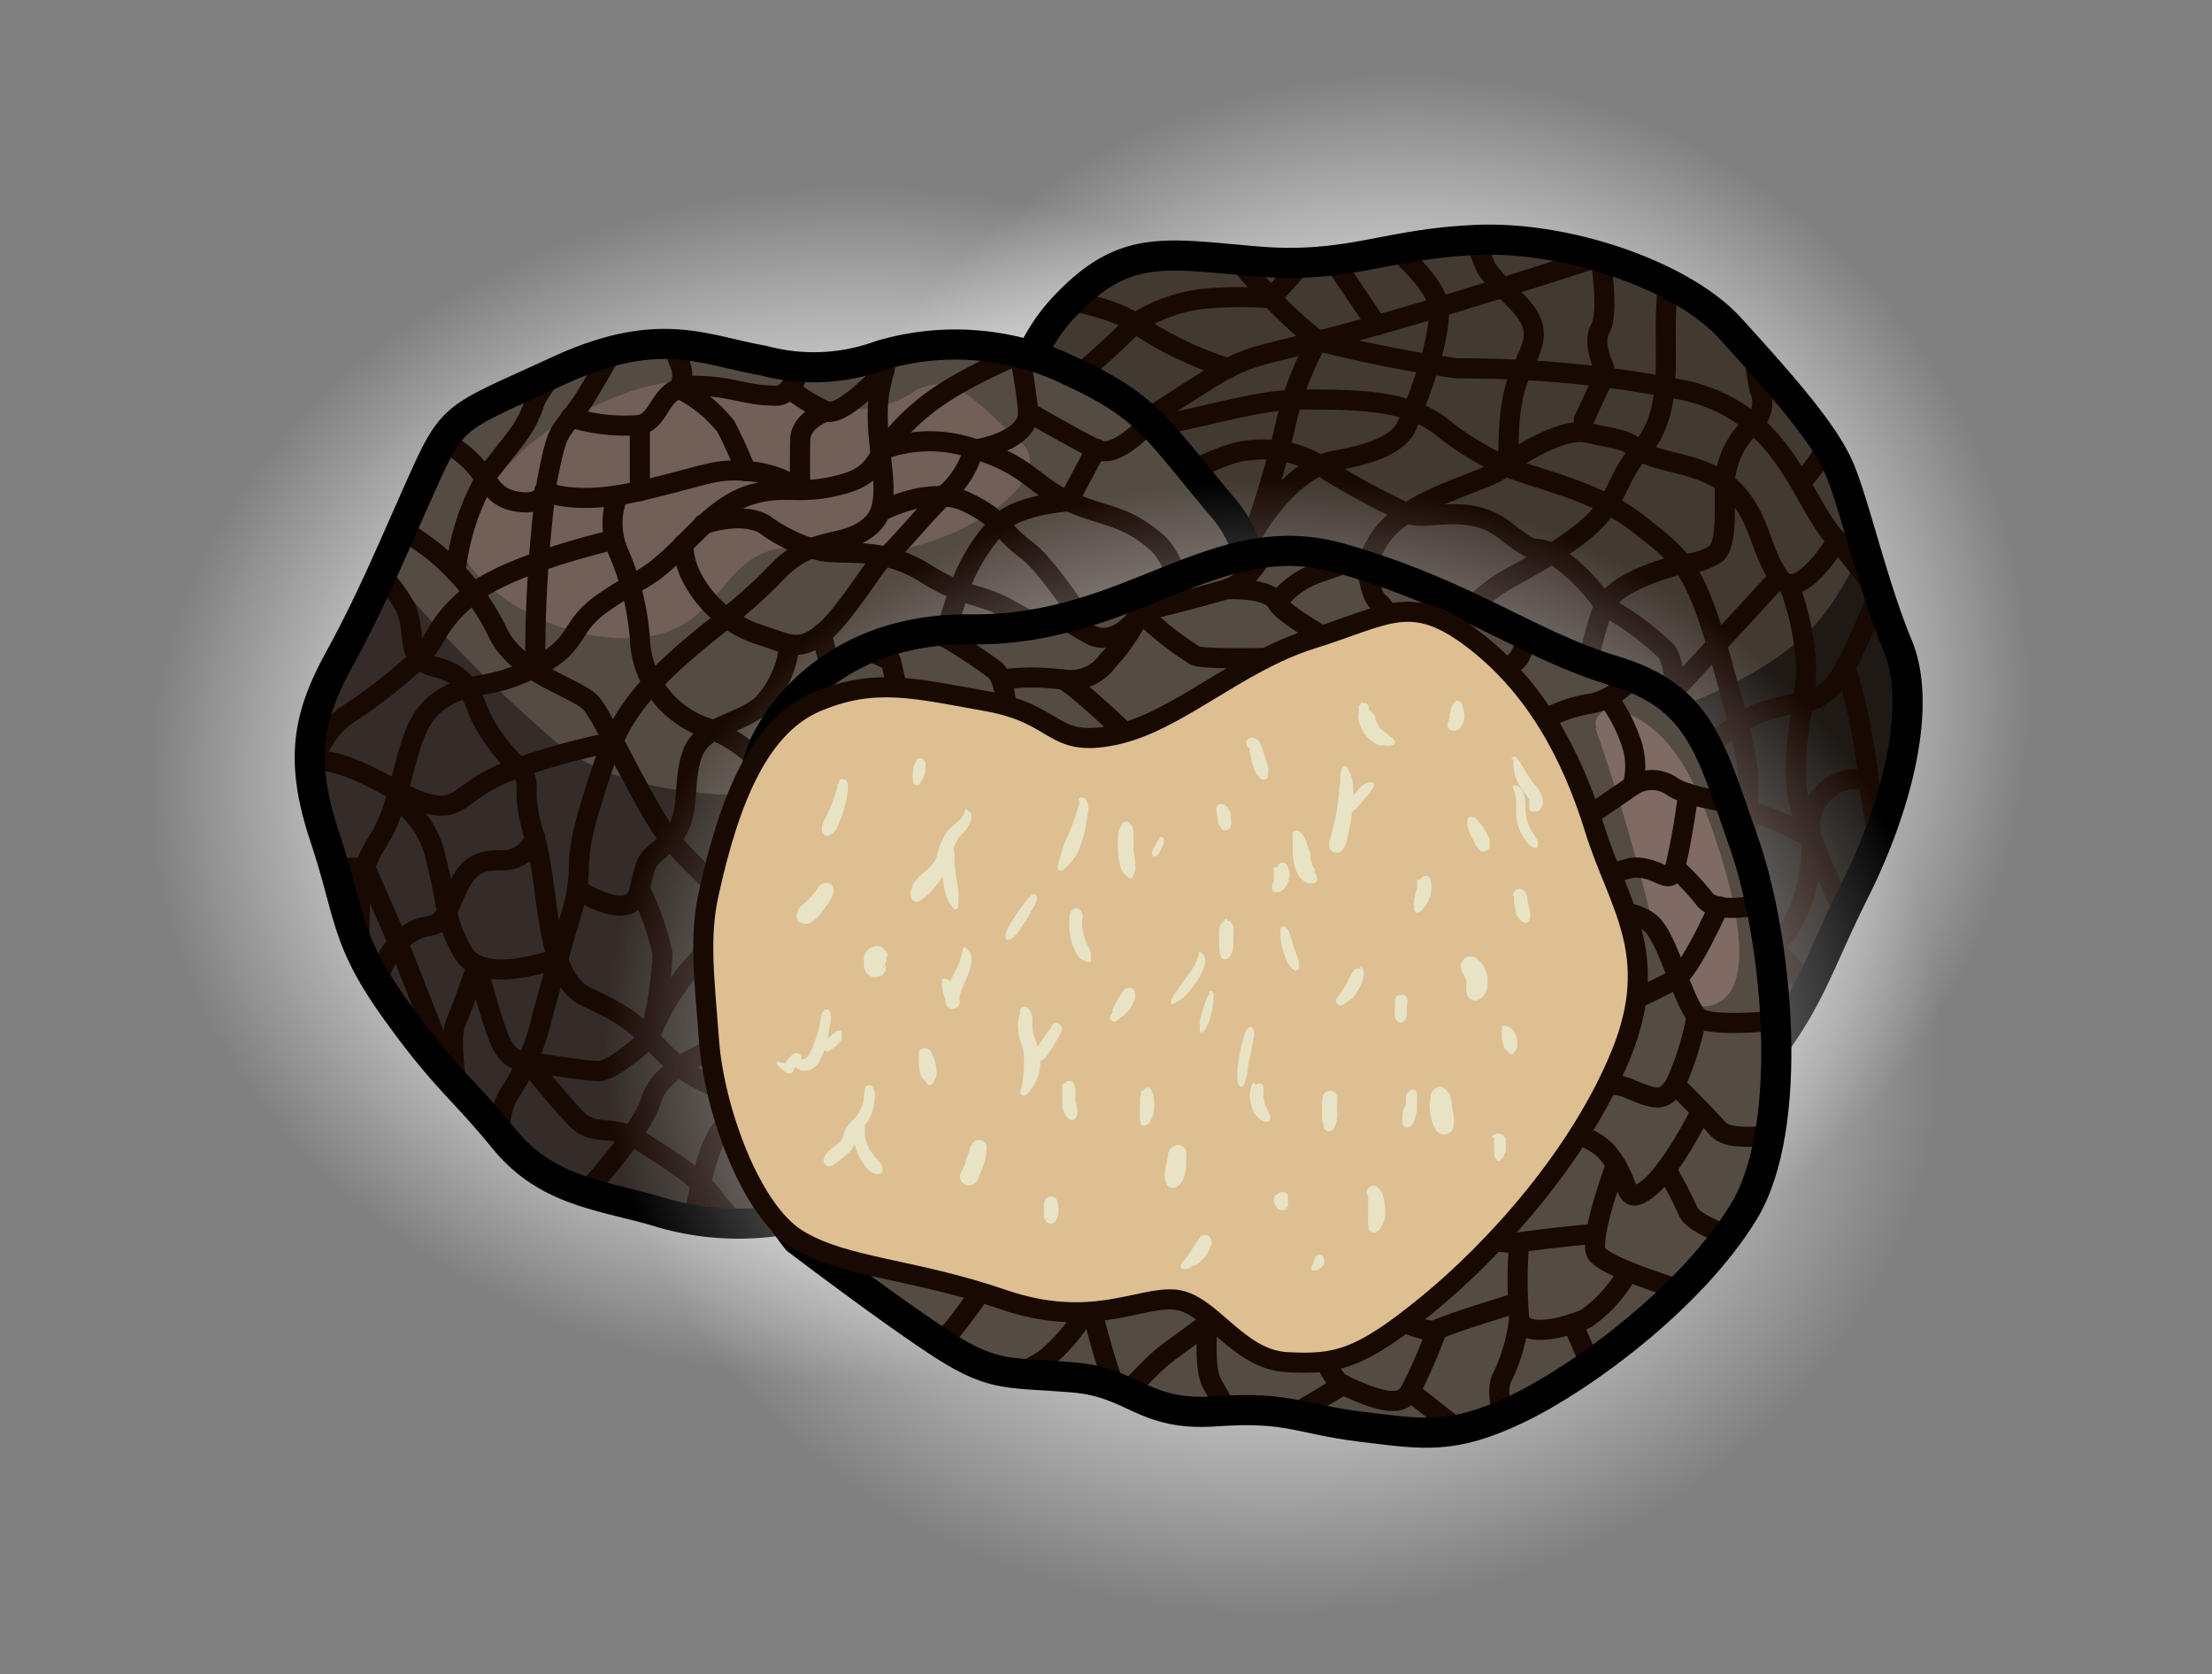 <svg id="Layer_4" data-name="Layer 4" xmlns="http://www.w3.org/2000/svg" xmlns:xlink="http://www.w3.org/1999/xlink" viewBox="0 0 110.18 83.39"><rect x="0" y="0" width="110.18" height="83.39" fill="#808080" stroke="none"/><defs><style>.cls-1,.cls-7,.cls-8{fill:none;}.cls-2{fill:url(#radial-gradient);}.cls-3{fill:url(#radial-gradient-2);}.cls-4{fill:#423931;}.cls-5{clip-path:url(#clip-path);}.cls-6{fill:#1e1915;}.cls-7{stroke:#190903;}.cls-7,.cls-8{stroke-linecap:round;stroke-linejoin:round;}.cls-8{stroke:#000;stroke-width:1.5px;}.cls-9{fill:#544b43;}.cls-10{clip-path:url(#clip-path-2);}.cls-11{fill:#725f58;}.cls-12{fill:#332c28;}.cls-13{fill:url(#radial-gradient-3);}.cls-14{clip-path:url(#clip-path-3);}.cls-15{fill:#7f6b63;}.cls-16{fill:#ddbf92;}.cls-17{fill:#e8e3c5;}</style><radialGradient id="radial-gradient" cx="61.82" cy="46.68" r="38.67" gradientTransform="translate(4.98 -13.92) scale(1.05 1.04)" gradientUnits="userSpaceOnUse"><stop offset="0.45" stop-color="#fff" stop-opacity="0.7"/><stop offset="0.6" stop-color="#fff" stop-opacity="0.4"/><stop offset="0.77" stop-color="#fff" stop-opacity="0"/></radialGradient><radialGradient id="radial-gradient-2" cx="44.37" cy="49.69" r="38.67" gradientTransform="translate(-9.99 -10.65) scale(1.19 1)" xlink:href="#radial-gradient"/><clipPath id="clip-path" transform="translate(4.09 -10.65)"><path class="cls-1" d="M47.11,40c-1.84-4.83-1.26-10.76,1.75-14s5-2.72,9.62-2.33,6.41-.88,11-1.07S79.76,24.43,82.09,27s4.66,5.15,5.44,7,1.65,5.78,2.91,8.82-.09,8.08-2.13,12.16-2.14,5.44-5.15,9.23a12.31,12.31,0,0,1-15.74,2.92c-6.61-3.5-10.59-5.35-15.35-12.34A30.62,30.62,0,0,1,47.11,40Z"/></clipPath><clipPath id="clip-path-2" transform="translate(4.09 -10.65)"><path class="cls-1" d="M54.61,53.87c3.08-6,5.65-13.86,2.27-17.87s-3.74-5.06-7.65-6.87a13.12,13.12,0,0,0-9.45-.78,9.66,9.66,0,0,1-5.85.26c-3-.52-5.18-1.81-10.23.52S18.51,31.2,17,34.57s-2.59,6-4.15,8.84-2.07,5-.77,8.91,1,5.07,3.49,8.56,3.37,3.95,5.45,6.5,4.65,2.77,7.5,3.57a13.73,13.73,0,0,0,11.3-1.34C44.56,67,52.26,58.45,54.61,53.87Z"/></clipPath><radialGradient id="radial-gradient-3" cx="54.35" cy="58.5" r="34.34" gradientTransform="translate(-5.06 -10.44) scale(1.26 1.07)" gradientUnits="userSpaceOnUse"><stop offset="0.33" stop-color="#fff" stop-opacity="0.7"/><stop offset="0.53" stop-color="#fff" stop-opacity="0.4"/><stop offset="0.77" stop-color="#fff" stop-opacity="0"/></radialGradient><clipPath id="clip-path-3" transform="translate(4.09 -10.65)"><path class="cls-1" d="M35.65,72.4s4.93,3.75,7.39,5.31,3.24,1.29,6.35,1.55,3.49,1.95,7.12,1.69,4.15.39,7.26.77,4.53.65,7.77-.9S80.22,75.25,82.81,71s1.68-13.6,0-18.39-2.2-7.26-6.48-8.55-7.25-3.76-13.6-5.57S52.37,42.08,44.33,42,34,47.9,34,47.9C31.51,54.84,31,66.6,35.65,72.4Z"/></clipPath></defs><title>Truffles</title><ellipse class="cls-2" cx="70.15" cy="34.7" rx="36.56" ry="34.7"/><ellipse class="cls-3" cx="42.85" cy="39.04" rx="41.3" ry="33.31"/><path class="cls-4" d="M47.11,40c-1.84-4.83-1.26-10.76,1.75-14s5-2.72,9.62-2.33,6.41-.88,11-1.07S79.76,24.43,82.09,27s4.66,5.15,5.44,7,1.65,5.78,2.91,8.82-.09,8.08-2.13,12.16-2.14,5.44-5.15,9.23a12.31,12.31,0,0,1-15.74,2.92c-6.61-3.5-10.59-5.35-15.35-12.34A30.62,30.62,0,0,1,47.11,40Z" transform="translate(4.09 -10.65)"/><g class="cls-5"><path class="cls-6" d="M90.93,22.57s1.21,11.34-4.08,18.56-27,8.66-27,8.66l4.72,24L90.93,82,106.09,49.6l-8-20.41Z" transform="translate(4.09 -10.65)"/><path class="cls-7" d="M44.68,38.23a65.12,65.12,0,0,1,8.94-7.09c5-3.21,3.3-2.24,9.81-4s16.81-5.24,16.81-5.24" transform="translate(4.09 -10.65)"/><path class="cls-7" d="M43.81,25s6.6.29,8.64,1.75A17.78,17.78,0,0,0,57.11,29" transform="translate(4.09 -10.65)"/><path class="cls-7" d="M54.79,20.55s2.62,2.91,4,4.47a20.63,20.63,0,0,0,2.79,2.62A62.16,62.16,0,0,0,68.49,29a56,56,0,0,1,11.36,1.1c5.06,1.16,5.75,5.6,7.58,7.48a88.39,88.39,0,0,1,5.93,8.1" transform="translate(4.09 -10.65)"/><path class="cls-7" d="M68.49,19.28A22.94,22.94,0,0,0,69.94,24c.69,1.08,2.14,1.91,2.34,3s-.78,1.91-1.07,3.76,0,2.43-.39,3.11-4.67,1.46-6.12,3.5-4,11.51-4,11.51" transform="translate(4.09 -10.65)"/><path class="cls-7" d="M79.37,20.55s-.49,4.24-.49,6.44.2,4.48-1.26,6.11-.88,2.7-3.55,4.55-3.25,1.65-4.81,3.2-3.3,8-3.3,8" transform="translate(4.09 -10.65)"/><path class="cls-7" d="M43.32,33.1s7.51-1.43,9.25-1.26,5.42-1.29,8.14-1.29,5.15,0,6.9,1.28a14.6,14.6,0,0,0,3.21,2c1.46.68,4.47,1.16,6.7,2.91s2.82,2.14,4.18,7,1.36,5,1.26,7.77-6.9,7.87-6.9,7.87" transform="translate(4.09 -10.65)"/><path class="cls-7" d="M76.84,51.54s4.57-4.66,6.9-5.44,2-.1,3.3-1.12,3.89-8.79,3.89-8.79" transform="translate(4.09 -10.65)"/><path class="cls-7" d="M63.16,21.23s4.26,3,4.41,4.74S66.28,31.14,66,31.82s-1.17,1.36-3.5,1.75-4.08,3.49-4.08,3.49A50.31,50.31,0,0,0,60,31.56a15.68,15.68,0,0,1,1.53-3.92" transform="translate(4.09 -10.65)"/><path class="cls-7" d="M42.74,32.21s4.37-.88,6-2.14a45.87,45.87,0,0,0,3.69-3.3,7.94,7.94,0,0,1,3.79-1.27,23.16,23.16,0,0,1,3,0l3.25-3.59" transform="translate(4.09 -10.65)"/><path class="cls-7" d="M75.63,23.44s.44,2.81,0,3.55.19,2,.19,2" transform="translate(4.09 -10.65)"/><path class="cls-7" d="M70.82,33.86s2.72-2,4.18-1.65,1.74.23,2.62.89,3.3.56,4.66,2S83.55,38,84.52,39.4s2.91-1.85,2.91-1.85" transform="translate(4.09 -10.65)"/><path class="cls-7" d="M83,25a32,32,0,0,0,.55,5.05,1.53,1.53,0,0,1-.28,1.7,4.2,4.2,0,0,0-1.45,2.94c0,1.77.07,3-.41,3.52a3.16,3.16,0,0,1-1.71.53s-3.24.73-3.88,2.09-2,7.88-1.75,8" transform="translate(4.09 -10.65)"/><line class="cls-7" x1="81.9" y1="36.03" x2="88.61" y2="28.75"/><path class="cls-7" d="M85,39.73a13.8,13.8,0,0,1,.88,4.14c0,1.75-.78,4.08-.44,6.31s3.94,9.23,3.94,9.23" transform="translate(4.09 -10.65)"/><path class="cls-7" d="M87.83,43.87A29.4,29.4,0,0,1,89,49.57a25,25,0,0,0,1.36,5.76" transform="translate(4.09 -10.65)"/><path class="cls-7" d="M85.59,34.71s1.84-1.92,1.84-3.48a10.33,10.33,0,0,1,.4-2.81" transform="translate(4.09 -10.65)"/><path class="cls-7" d="M89,49.57a2.17,2.17,0,0,0-2.28.61,2.32,2.32,0,0,0-.56,2.26s.17,4.15-2.48,5.8A27.64,27.64,0,0,0,78.4,63" transform="translate(4.09 -10.65)"/><path class="cls-7" d="M51.39,36.19s5-3,6.6-3.09a5.5,5.5,0,0,1,4.08,1A36.64,36.64,0,0,0,66,36.21c.87.47,3-.6,4.86.85s1.16.59,2.38,1.17a9.69,9.69,0,0,1,2.62,2.62,14.44,14.44,0,0,1,3,2.19c1.19,1.21,0,10.25,0,10.25" transform="translate(4.09 -10.65)"/><line class="cls-7" x1="79.91" y1="18.73" x2="78.89" y2="20.92"/><line class="cls-7" x1="68.59" y1="16.21" x2="64.8" y2="10.58"/><path class="cls-7" d="M86.15,52.44A10.93,10.93,0,0,0,83,51.06c-1.67-.39-6.14,2.23-6.14,2.23" transform="translate(4.09 -10.65)"/><path class="cls-7" d="M79.85,53.29s3.26.55,3.82,3,1,1.52,1.92,3.17a50.09,50.09,0,0,1,2.24,5.34" transform="translate(4.09 -10.65)"/></g><path class="cls-8" d="M47.11,40c-1.84-4.83-1.26-10.76,1.75-14s5-2.72,9.62-2.33,6.41-.88,11-1.07S79.76,24.43,82.09,27s4.66,5.15,5.44,7,1.65,5.78,2.91,8.82-.09,8.08-2.13,12.16-2.14,5.44-5.15,9.23a12.31,12.31,0,0,1-15.74,2.92c-6.61-3.5-10.59-5.35-15.35-12.34A30.62,30.62,0,0,1,47.11,40Z" transform="translate(4.09 -10.65)"/><path class="cls-9" d="M54.61,53.87c3.08-6,5.65-13.86,2.27-17.87s-3.74-5.06-7.65-6.87a13.12,13.12,0,0,0-9.45-.78,9.66,9.66,0,0,1-5.85.26c-3-.52-5.18-1.81-10.23.52S18.51,31.2,17,34.57s-2.59,6-4.15,8.84-2.07,5-.77,8.91,1,5.07,3.49,8.56,3.37,3.95,5.45,6.5,4.65,2.77,7.5,3.57a13.73,13.73,0,0,0,11.3-1.34C44.56,67,52.26,58.45,54.61,53.87Z" transform="translate(4.09 -10.65)"/><g class="cls-10"><path class="cls-11" d="M41.58,30.05s-2.16,2-7,.31S27,30.18,24.33,31.44s-5.19,4.61-5.46,6.15,4.17,5.24,8.91,4.82,3.81-5.44,9-4.32,12.28-3.32,10-5.39S43.48,29.21,41.58,30.05Z" transform="translate(4.09 -10.65)"/><path class="cls-12" d="M10.48,32.69a70.94,70.94,0,0,0,13.22,15c8,6.59,32.63-1.42,32.63-1.42L54.61,68,35.79,86.71,9.9,73.79l-14-23.61Z" transform="translate(4.09 -10.65)"/><path class="cls-7" d="M14.27,61.84a27.87,27.87,0,0,1-.39-6.9c.39-2.52,1-1.88,1.75-4.49s.88-4.08,2.33-5,2.24-.38,4.57-1.54,1.65-2,3.4-3.22,1.94-1,3.21-2.13,2.52-2.82,4.27-3.3,2.31.1,4.46-.49,1.29-1.55,4-3.79,8.34-4,8.34-4" transform="translate(4.09 -10.65)"/><path class="cls-7" d="M21.27,72.35s-1.17-5.36,0-7.21a11.28,11.28,0,0,0,1.65-3.88c.39-1.36.78-2.87,1.46-5.13s0-2.21.87-5.1,1.36-4.47,3.3-6.5,4.08-3.3,6-5.33,3.47-1.16,4.79-2.43-.11-4.08.41-6.8a44.51,44.51,0,0,1,1.68-5.83" transform="translate(4.09 -10.65)"/><path class="cls-7" d="M30.93,36.77s1.9-.68,3.06,0a7.92,7.92,0,0,0,2.8,1.32c1.19.24,3-.26,5.2,1.11s2.49.84,4.39,1.92,4.71,2.42,7,2.29a28.73,28.73,0,0,0,6.42-1.72" transform="translate(4.09 -10.65)"/><path class="cls-7" d="M27.78,25.41A49,49,0,0,1,25,30.55c-1.36,2-1.26,1.17-1.85,4.09a67.92,67.92,0,0,0-.58,9.23" transform="translate(4.09 -10.65)"/><path class="cls-7" d="M26.44,37.55s-5.17,1.17-7.12,2.77-1.55,2.38-3,3.55a25.06,25.06,0,0,1-3.11,2.38c-2.62,1.7-3.11,8.3-3.11,8.3" transform="translate(4.09 -10.65)"/><path class="cls-7" d="M13.77,35.61s2.64,1.65,3.71,2.48a12,12,0,0,1,3.27,4.16c1,2,4,2.69,4.63,3.46s2.11,4,3.37,6,4.08,3.77,4.66,5.67,1.48,4.19,1.48,4.19" transform="translate(4.09 -10.65)"/><path class="cls-7" d="M18.61,39.13a11.74,11.74,0,0,1,1.69-5c1.36-1.75,1.79-2.12,2.23-3.4S25.74,27,25.74,27" transform="translate(4.09 -10.65)"/><path class="cls-7" d="M24.33,31.44a9.16,9.16,0,0,0,3.45.38c1.16-.29.87-1.95,2.72-1.95s2.52.49,4.08.49,1.84-4.95,1.84-4.95" transform="translate(4.09 -10.65)"/><line class="cls-7" x1="31.87" y1="21.17" x2="31.87" y2="24.47"/><path class="cls-7" d="M35.23,30a8.13,8.13,0,0,0,1.85,1.14c.8.29,2.88-2,2.88-2" transform="translate(4.09 -10.65)"/><path class="cls-7" d="M28.94,26a13.8,13.8,0,0,0,.79,2.66,1.49,1.49,0,0,1,0,1.35,6.8,6.8,0,0,1,2.34,1.89,22.46,22.46,0,0,1,1,2.22" transform="translate(4.09 -10.65)"/><path class="cls-7" d="M37.08,31.14s-1.28.4-1.31,1.41,0,2.46,0,2.46a5.59,5.59,0,0,0-2.67-.9c-1.65-.13-2,.23-5.34,1s-4.74,0-4.74,0-.06.79-1.48.5S20.3,34.15,18.61,33s-3.85,0-3.85,0" transform="translate(4.09 -10.65)"/><path class="cls-7" d="M40,33a6.78,6.78,0,0,1,4.42,0c2.73.82,2.95,1.83,4.74,2.63s2.8.64,4.4,2.07,2.81,8.51,2.81,8.51" transform="translate(4.09 -10.65)"/><path class="cls-7" d="M26.69,35.33a3.66,3.66,0,0,0,0,2.76,13.34,13.34,0,0,1,1.09,4.32,4.88,4.88,0,0,0,3.15,4.43,6.46,6.46,0,0,1,4,3.61,53.92,53.92,0,0,0,3.79,5.68" transform="translate(4.09 -10.65)"/><path class="cls-7" d="M39.78,36.13s2.46-1.36,4.31-.46,1.5,1.3,3,2.42,5,7,5,7" transform="translate(4.09 -10.65)"/><path class="cls-7" d="M46.13,26a31,31,0,0,1,1,5.17c0,1.53-2.73,1.88-2.73,1.88a4.59,4.59,0,0,1-1.24,2.08c-.87.68-2.94,3.3-3.18,3.25s-2,3-3.17,3.88-1.63.45-3.09,0a5.84,5.84,0,0,1-3.32-2.79,3.75,3.75,0,0,1-.45-1.72" transform="translate(4.09 -10.65)"/><path class="cls-7" d="M47.11,31.16s2,1.17,3.41,1.88,4-3,4-3" transform="translate(4.09 -10.65)"/><path class="cls-7" d="M50.52,33l-1.4,2.63s-2.42.13-3.43,1.1a9.16,9.16,0,0,0-2,3.27c-.22.72-1.38,4.34-1.38,4.34s-.92,5.74-2.7,4.17-2.77-6.3-2.77-6.3" transform="translate(4.09 -10.65)"/><path class="cls-7" d="M35.23,42.78a5.11,5.11,0,0,1-1.33,2.95c-1.17,1.05-3,1-3.52,2.52s0,3.12-1.1,4.23-1.11.62-1.5,2.46-3.13,0-3.13,0" transform="translate(4.09 -10.65)"/><path class="cls-7" d="M13.77,38.33a7.73,7.73,0,0,1,2.35,2.6c.58,1.38-.1,2.55,1.46,2.94s1.74,1.16,2.23,2.38a8.85,8.85,0,0,0,1.94,2.62c.78.92,0,.92.78,3.45s.44,7,2.62,8c2.53,1.17,2.43,1.46,4.28,3.21s6.22,2.33,6.22,2.33" transform="translate(4.09 -10.65)"/><path class="cls-7" d="M8,48.6s3.3-.46,5.15.22,3.1,1.75,4.47,1.94,1.45-1,4.17-1.89a35.79,35.79,0,0,1,4.69-1.27" transform="translate(4.09 -10.65)"/><path class="cls-7" d="M13.77,64c-.28,0,.6-5.06,2-6.42s1.87-.2,2.54-1.8,1-2.28,2.48-2.28a1.71,1.71,0,0,0,1.78-1.16" transform="translate(4.09 -10.65)"/><path class="cls-7" d="M15.63,50.45a4.75,4.75,0,0,1,2,3c.6,2.28.39,3,1.36,4.67s4.68.27,4.68.27" transform="translate(4.09 -10.65)"/><path class="cls-7" d="M19.14,67.47c-.09-.29-1-4.76-.53-5.87s1.06-2.89,1.06-2.89.56,2.26,1.08,3.62,1.42,1.19,1.42,1.19,1.6,2,2.48,2.89,1.77.19,3.13,1.06,3.11,1.92,3.79,3A24.74,24.74,0,0,0,35.23,74" transform="translate(4.09 -10.65)"/><polyline class="cls-7" points="15.39 43.23 18.2 43.23 19.82 46.92 22.57 53.92"/><path class="cls-7" d="M22.17,63.52S25,64,25.74,64s2.51-1.65,2.51-1.65A11.82,11.82,0,0,1,31,58.15a17.87,17.87,0,0,1,4.62-2.82" transform="translate(4.09 -10.65)"/><path class="cls-7" d="M27.78,54.94a13.65,13.65,0,0,1,1.13,3.21,18.59,18.59,0,0,1-.66,4.18" transform="translate(4.09 -10.65)"/><path class="cls-7" d="M33.12,62.33s-4.2,1.06-4.77,3.1-5.43,6.92-5.43,6.92" transform="translate(4.09 -10.65)"/><path class="cls-7" d="M29.93,75.93s.48-6.41,1.64-8.59,5.51-4.43,5.51-4.43" transform="translate(4.09 -10.65)"/></g><path class="cls-8" d="M54.61,53.87c3.08-6,5.65-13.86,2.27-17.87s-3.74-5.06-7.65-6.87a13.12,13.12,0,0,0-9.45-.78,9.66,9.66,0,0,1-5.85.26c-3-.52-5.18-1.81-10.23.52S18.51,31.2,17,34.57s-2.59,6-4.15,8.84-2.07,5-.77,8.91,1,5.07,3.49,8.56,3.37,3.95,5.45,6.5,4.65,2.77,7.5,3.57a13.73,13.73,0,0,0,11.3-1.34C44.56,67,52.26,58.45,54.61,53.87Z" transform="translate(4.09 -10.65)"/><ellipse class="cls-13" cx="63.37" cy="51.88" rx="38.78" ry="31.51"/><path class="cls-9" d="M35.65,72.4s4.93,3.75,7.39,5.31,3.24,1.29,6.35,1.55,3.49,1.95,7.12,1.69,4.15.39,7.26.77,4.53.65,7.77-.9S80.22,75.25,82.81,71s1.68-13.6,0-18.39-2.2-7.26-6.48-8.55-7.25-3.76-13.6-5.57S52.37,42.08,44.33,42,34,47.9,34,47.9C31.51,54.84,31,66.6,35.65,72.4Z" transform="translate(4.09 -10.65)"/><g class="cls-14"><path class="cls-15" d="M75.38,46.92a100.82,100.82,0,0,1,2.86,9.8c.34,1.26,1.32,4.92,3.27,3.87,2.15-1.16.35-6.64-.16-8.17-.86-2.56-2.16-5.73-5-6.43-.5-.12-1.14.36-.92.93Z" transform="translate(4.09 -10.65)"/><polyline class="cls-7" points="41.95 31.76 44.38 32.93 45.06 35.94"/><path class="cls-7" d="M40.58,41.13A28.56,28.56,0,0,1,45.44,44c.87.68.58,3.89.58,3.89" transform="translate(4.09 -10.65)"/><path class="cls-7" d="M45.79,44.5a11.55,11.55,0,0,1,3.05,0c.68.25,4.37,3.84,4.37,3.84" transform="translate(4.09 -10.65)"/><path class="cls-7" d="M48.84,44.49a2.26,2.26,0,0,0,2.24-.92,9.3,9.3,0,0,0,1.65-2.44S55.45,40.46,57,40s2.53-3.21,2.53-3.21" transform="translate(4.09 -10.65)"/><path class="cls-7" d="M57,40s2.14-.11,2.53.67,4.27,2.76,4.27,2.76" transform="translate(4.09 -10.65)"/><path class="cls-7" d="M71.58,47.36a7.11,7.11,0,0,1,3.49-1.65c2-.29,3.21-2.82,3.21-2.82" transform="translate(4.09 -10.65)"/><path class="cls-7" d="M68.85,44.53s2.06-.25,2.73-1.12A11.08,11.08,0,0,0,72.64,40" transform="translate(4.09 -10.65)"/><path class="cls-7" d="M63.8,36.77s.11,3.38.78,3.88,1.55,3.22,1.55,3.22" transform="translate(4.09 -10.65)"/><path class="cls-7" d="M76,45.41a8.13,8.13,0,0,1,1.23,2.44,3.66,3.66,0,0,1,0,1.94l-3.7,2.53" transform="translate(4.09 -10.65)"/><path class="cls-7" d="M77.22,49.79a1.77,1.77,0,0,1,1.93,0c.88.68,4.47,1.07,4.47,1.07" transform="translate(4.09 -10.65)"/><path class="cls-7" d="M59.53,40.65a4.22,4.22,0,0,1,2-1.45c1.47-.55,4.56-1.46,4.56-1.46" transform="translate(4.09 -10.65)"/><path class="cls-7" d="M74,55.43a8.15,8.15,0,0,1,3.22-1.56c1.35-.09,1.84,1,2.13,0A37.41,37.41,0,0,0,80,50.18" transform="translate(4.09 -10.65)"/><path class="cls-7" d="M79.35,53.87a13.24,13.24,0,0,1,1.46,1.56c.77,1,3.88,0,3.88,0" transform="translate(4.09 -10.65)"/><path class="cls-7" d="M74.39,61.84s4.28-2,5-2.43,2.14-3.62,2.14-3.62" transform="translate(4.09 -10.65)"/><path class="cls-7" d="M74.93,55.86s2.57,0,3.35.93,1.47,3.69,2.14,4.47,5.92,0,5.92,0" transform="translate(4.09 -10.65)"/><path class="cls-7" d="M72.64,65.34s3-1.07,4.36-.49,1.76.72,2.35-.17a14.39,14.39,0,0,0,1.07-3.42" transform="translate(4.09 -10.65)"/><path class="cls-7" d="M79.35,64.68s1.37,1.34,2.14,2.21,4.37,0,4.37,0" transform="translate(4.09 -10.65)"/><path class="cls-7" d="M72.16,66.89s2.72-.19,3.88,1.26.69,2.63,1.9,1.75S80.64,66,80.64,66" transform="translate(4.09 -10.65)"/><path class="cls-7" d="M47.09,40a14.86,14.86,0,0,0,3.21,2.3c1.37.59,2.43-1.14,2.43-1.14a15.23,15.23,0,0,0,2.72,2.15c.77.29,6.9,0,6.9,0" transform="translate(4.09 -10.65)"/><path class="cls-7" d="M78.9,68.89A20.85,20.85,0,0,1,80,71c.43,1,4.7,2,4.7,2" transform="translate(4.09 -10.65)"/><path class="cls-7" d="M76.4,68.66s-1.29,3.48-1,4.35,6.37,2.53,6.37,2.53" transform="translate(4.09 -10.65)"/><path class="cls-7" d="M75.38,72.1s-2,.18-3.8.43S67.49,71,67.49,71" transform="translate(4.09 -10.65)"/><path class="cls-7" d="M71.58,72.53a23.08,23.08,0,0,0,0,3.79c.19,1,2.33.48,3.35,0A7,7,0,0,0,77,74" transform="translate(4.09 -10.65)"/><line class="cls-7" x1="78.34" y1="65.93" x2="79.94" y2="69.65"/><path class="cls-7" d="M71.49,75.54s-3.32,1-4,1.34-3.69-1.34-3.69-1.34" transform="translate(4.09 -10.65)"/><path class="cls-7" d="M71.58,76.32a9,9,0,0,1-.83,2.91c-.63,1.07.83,4.37.83,4.37" transform="translate(4.09 -10.65)"/><path class="cls-7" d="M67.49,76.88A27.6,27.6,0,0,1,66.13,80c-.58,1-2.42,0-3.3-.34s-2-4.08-2-4.08" transform="translate(4.09 -10.65)"/><line class="cls-7" x1="70.23" y1="69.31" x2="74.01" y2="72.28"/><path class="cls-7" d="M62.83,79.62s-3,1.79-4,2.4-1.84-1.23-2.52-2.4,0-4.92,0-4.92" transform="translate(4.09 -10.65)"/><path class="cls-7" d="M50,74.7s1.16,5,1.65,5.26,1.16-1,2.52-2,3.31-2.43,3.31-2.43" transform="translate(4.09 -10.65)"/><path class="cls-7" d="M45.79,73.4a34.55,34.55,0,0,1-2.46,3.52A35.66,35.66,0,0,1,39.42,80" transform="translate(4.09 -10.65)"/><path class="cls-7" d="M43.33,80.88s3.28-1.71,4.54-2.46a8.4,8.4,0,0,0,2.34-2.88" transform="translate(4.09 -10.65)"/></g><path class="cls-8" d="M35.61,72.4s4.93,3.75,7.39,5.31,3.24,1.29,6.35,1.55,3.49,1.95,7.12,1.69,4.15.39,7.26.77,4.53.65,7.77-.9S80.18,75.25,82.77,71s1.68-13.6,0-18.39-2.2-7.26-6.48-8.55S69,40.27,62.69,38.46,52.33,42.08,44.29,42,33.92,47.9,33.92,47.9C31.47,54.84,30.93,66.6,35.61,72.4Z" transform="translate(4.09 -10.65)"/><path class="cls-16" d="M31.21,55.17c1.07-4.89,2.59-8.42,5.44-9.59s4.79-.65,8.42,0,3.19,2.33,6.32,1.69,6.12-3.63,9.87-4.8,4.93-2.33,8,0,4.92,5.7,6.08,9.46,3.37,6.22,1.3,11.27S70.33,72.92,67,75.64s-4.52,3-7,2.86-3.82-3-5.61-3.12-4.17,1.49-8.52,0c-4.54-1.56-7.9-1.56-10.24-3s-4.14-6.48-4.4-9.85S30.74,57.29,31.21,55.17Z" transform="translate(4.09 -10.65)"/><path class="cls-7" d="M31.21,55.17c1.07-4.89,2.59-8.42,5.44-9.59s4.79-.65,8.42,0,3.19,2.33,6.32,1.69,6.12-3.63,9.87-4.8,4.93-2.33,8,0,4.92,5.7,6.08,9.46,3.37,6.22,1.3,11.27S70.33,72.92,67,75.64s-4.52,3-7,2.86-3.82-3-5.61-3.12-4.17,1.49-8.52,0c-4.54-1.56-7.9-1.56-10.24-3s-4.14-6.48-4.4-9.85S30.74,57.29,31.21,55.17Z" transform="translate(4.09 -10.65)"/><path class="cls-17" d="M37.63,49.7h0l0-.07s0,.19,0,.1,0,.1,0,.14-.06.19-.1.29-.14.41-.22.61l-.25.55a3.13,3.13,0,0,0-.15.32.74.74,0,0,0-.06.36.27.27,0,0,0,.41.24.62.62,0,0,0,.17-.11,1.33,1.33,0,0,0,.14-.19c.07-.12.11-.26.17-.38a5.73,5.73,0,0,0,.23-.7,4.15,4.15,0,0,0,.15-.7c0-.22.12-.62-.18-.69a.2.2,0,0,0-.24.09c0,.05,0,.08,0,.13s0,0,.06,0Z" transform="translate(4.09 -10.65)"/><path class="cls-17" d="M44,51a1.94,1.94,0,0,1-.14.3.78.78,0,0,1-.2.24,5.7,5.7,0,0,0-.52.46,3.45,3.45,0,0,0-.56,1.27,1.24,1.24,0,0,1-.28.5,5.74,5.74,0,0,1-.45.41c-.33.29-.71.72-.54,1.19a.28.28,0,0,0,.41.16,3.27,3.27,0,0,0,.9-.88,3.18,3.18,0,0,0,.68-1.25c.06-.23.1-.46.18-.68a1.45,1.45,0,0,1,.37-.55,1.65,1.65,0,0,0,.39-.58.62.62,0,0,0,.06-.3c0-.2-.12-.19-.24-.32S44,51,44,51Z" transform="translate(4.09 -10.65)"/><path class="cls-17" d="M43,52.66a1.92,1.92,0,0,0-.13.86,5.49,5.49,0,0,0,0,.81,4,4,0,0,0,.14.84,2.08,2.08,0,0,0,.15.39c.08.12.16.24.25.35s.22,0,.23-.09,0-.25,0-.38a1.9,1.9,0,0,0,0-.41c0-.26-.08-.52-.12-.78a6,6,0,0,1-.07-.73,3.13,3.13,0,0,0-.07-.81.21.21,0,0,0-.38-.05Z" transform="translate(4.09 -10.65)"/><path class="cls-17" d="M49.67,50.53s0,0,0,0v.07c0,.09,0,0,0,.12a2.25,2.25,0,0,0-.15.46c-.1.29-.21.59-.32.87s-.26.57-.36.86a7.49,7.49,0,0,0-.24.9.16.16,0,0,0,.27.16,3.16,3.16,0,0,0,.42-.4,2.36,2.36,0,0,0,.35-.57A6.8,6.8,0,0,0,50,51.82c0-.21.07-.41.09-.62a1.1,1.1,0,0,0,0-.54c-.05-.13-.11-.26-.26-.28a.19.19,0,0,0-.21.08,0,0,0,0,0,.05.07Z" transform="translate(4.09 -10.65)"/><path class="cls-17" d="M52.17,52.08a.2.2,0,0,1-.12-.08v0l.06,0c.27-.19,0-.58-.27-.36a1.16,1.16,0,0,0-.24.73,5.1,5.1,0,0,0,0,.68,3,3,0,0,0,.11.73,1.24,1.24,0,0,0,.17.37,2.46,2.46,0,0,0,.25.22.14.14,0,0,0,.23-.06c0-.1.07-.18.09-.27a.87.87,0,0,0,0-.36c0-.26-.05-.47-.08-.71,0,0,0-.19,0-.27s0-.22,0-.33a1.31,1.31,0,0,0-.11-.68l-.25.33c.08,0,.14.1.23.11a0,0,0,0,0,0-.06Z" transform="translate(4.09 -10.65)"/><path class="cls-17" d="M53.68,52.4a.8.8,0,0,0-.13.19l-.1.17a.76.76,0,0,0-.09.18l-.06.12a.28.28,0,0,0,0,.13.13.13,0,0,0,.19.11.48.48,0,0,0,.11-.09l.06-.09.09-.19.08-.19.05-.09a.25.25,0,0,0,0-.07.22.22,0,0,0,0-.08.14.14,0,0,0-.08-.13.14.14,0,0,0-.15,0Z" transform="translate(4.09 -10.65)"/><path class="cls-17" d="M47.33,55.31s.05,0,0,0l0-.11a2.13,2.13,0,0,0-.42.48c-.13.17-.26.33-.37.5l-.33.52a1.59,1.59,0,0,0-.16.32,1,1,0,0,0-.06.3c0,.13.12.18.23.13a1.1,1.1,0,0,0,.25-.19,1.51,1.51,0,0,0,.22-.28l.35-.53c.11-.18.21-.37.31-.55a1,1,0,0,0,.21-.59.17.17,0,0,0-.11-.12c-.08,0-.16,0-.19.08a.07.07,0,0,0,.08.1.05.05,0,1,0,0-.1Z" transform="translate(4.09 -10.65)"/><path class="cls-17" d="M49.86,56.29a.65.65,0,0,1-.09-.16.25.25,0,0,0-.37-.21c-.25.1-.23.55-.23.78a3.29,3.29,0,0,0,.09.76,2.91,2.91,0,0,0,.27.69.72.72,0,0,0,.29.31,2.08,2.08,0,0,0,.32.12.08.08,0,0,0,.11-.08,2.11,2.11,0,0,1,0-.25.92.92,0,0,0-.11-.4,3,3,0,0,1-.23-.57,2.43,2.43,0,0,1-.1-.58c0-.12,0-.23,0-.34a.47.47,0,0,0-.1-.4l-.05.39a.37.37,0,0,1,.18,0s0,0,0,0Z" transform="translate(4.09 -10.65)"/><path class="cls-17" d="M58.23,47.9s-.06-.09-.08-.14a.36.36,0,0,0,0,.11h0c0-.06,0,.08,0,.09a.5.5,0,0,0,0,.12l.09.39a2.26,2.26,0,0,0,.11.37c.06.19.11.45.34.49l-.19-.15a2.15,2.15,0,0,0,.18.24.23.23,0,0,0,.39-.1c0-.1,0-.2,0-.3l-.09.22c.19-.16.08-.45,0-.66a3.19,3.19,0,0,0-.13-.44,2.74,2.74,0,0,0-.17-.48.45.45,0,0,0-.5-.25.27.27,0,0,0-.06.49Z" transform="translate(4.09 -10.65)"/><path class="cls-17" d="M63.8,45.62a.39.39,0,0,0-.21.23,1.11,1.11,0,0,0,0,.17s0,.06,0,.08,0-.1,0,0a.14.14,0,0,0,0,.06.87.87,0,0,0,0,.39,1.21,1.21,0,0,0,.11.32,1.8,1.8,0,0,0,.34.52,1.71,1.71,0,0,0,.26.21.79.79,0,0,0,.31.17h.06l.06,0,.12,0a.68.68,0,0,0,.4,0c.08,0,.17-.09.14-.19s-.15-.18-.21-.22L65,47.21s0-.07,0,0a.23.23,0,0,0-.07-.07l-.08-.05,0,0a1.07,1.07,0,0,1-.19-.18l-.08-.09,0-.06,0,0s0,0,0,0a1.78,1.78,0,0,1-.17-.27l0,0s0-.12,0,0a.88.88,0,0,1,0-.15A1.46,1.46,0,0,0,64.1,46l0-.06c0,.08,0,.09,0,0s0,0,0-.07v0s0,0,0,0a.27.27,0,0,0-.06-.12s0,0,0,0l-.06-.07a.11.11,0,0,0-.13,0Z" transform="translate(4.09 -10.65)"/><path class="cls-17" d="M68.39,45.62h0l.06,0a.21.21,0,0,0-.17.13l.09-.09a.29.29,0,0,0-.15.21s0,.14,0,0l-.06.16a.3.3,0,0,1,0,.1l.1-.16a.59.59,0,0,0-.14.27.56.56,0,0,1,0,.12l-.08.26a.4.4,0,0,0,0,.28.39.39,0,0,0,.17.14.37.37,0,0,0,.23,0,.38.38,0,0,0,.21-.16.87.87,0,0,0,.17-.33.67.67,0,0,0,0-.44v.1a.72.72,0,0,0-.06-.36c0,.06,0,0,0,0v-.06a.32.32,0,0,0-.23-.23l.15.11,0,0a.22.22,0,0,0-.2-.11h0l.07,0h0a.14.14,0,0,0-.15,0Z" transform="translate(4.09 -10.65)"/><path class="cls-17" d="M62.78,48.9a1.15,1.15,0,0,0-.11.45c0,.17,0,.34-.05.51,0,.35-.06.7-.1,1s-.12.66-.2,1l-.13.49a.82.82,0,0,0-.06.53.34.34,0,0,0,.32.24c.46.05.55-.62.62-.94a8.9,8.9,0,0,0,.19-1.15,6.07,6.07,0,0,0,.05-1.13A1.85,1.85,0,0,0,63,48.87a.16.16,0,0,0-.25,0Z" transform="translate(4.09 -10.65)"/><path class="cls-17" d="M63.3,51.05a.9.9,0,0,0,.18-.15l.14-.15.27-.33a3.37,3.37,0,0,0,.3-.36l.06-.09c0-.07,0,0,0,0a.08.08,0,0,0,0,0,.3.3,0,0,0,.09-.25v.08l0,0a.13.13,0,0,0-.14-.19l-.08,0h.08a.3.3,0,0,0-.24.08l0,0s0,0,0,0l-.07,0-.08.06a1.07,1.07,0,0,0-.16.14,1.15,1.15,0,0,0-.14.17,2,2,0,0,0-.5.78.2.2,0,0,0,.29.22Z" transform="translate(4.09 -10.65)"/><path class="cls-17" d="M69,51.47a.66.66,0,0,1,0,.15.36.36,0,0,0,0,.14l0,0,0,.05c.06.14.1.29.16.43l.18.36a.64.64,0,0,0,.1.18.91.91,0,0,0,.2.24.33.33,0,0,0,.47-.19.81.81,0,0,0,0-.22l0-.1c0-.09-.06-.18-.1-.27s-.13-.25-.2-.36-.2-.24-.29-.36a.74.74,0,0,0-.19-.16l-.09,0,0,0,0,0c-.12-.09-.25.05-.23.17Z" transform="translate(4.09 -10.65)"/><path class="cls-17" d="M71.3,48.5a2.13,2.13,0,0,0,.4,1.42c.12.2.27.37.39.58a.39.39,0,0,1,0,.09s0,0,0,0v.07a1.55,1.55,0,0,0,0,.21.42.42,0,0,0,0,.1l0,0s0,0,0,0l0-.11v0a.18.18,0,0,0,.22.22l.08,0s0,0,0,0h.06a.37.37,0,0,0,.22-.17.62.62,0,0,0,.07-.48,1.66,1.66,0,0,0-.42-.74c-.15-.19-.29-.42-.43-.62a6.2,6.2,0,0,0-.44-.69c-.07-.08-.25,0-.26.07Z" transform="translate(4.09 -10.65)"/><path class="cls-17" d="M71.26,49.88a1.68,1.68,0,0,1,.17.63c0,.27,0,.53,0,.8a2.31,2.31,0,0,0,.29.92c.15.25.36.63.68.65a.12.12,0,0,0,.11-.08.58.58,0,0,0-.12-.45c-.09-.15-.18-.29-.26-.45a1.93,1.93,0,0,1-.23-.85c0-.41,0-1.28-.58-1.28a.07.07,0,0,0-.06.11Z" transform="translate(4.09 -10.65)"/><path class="cls-17" d="M60.3,52.22c0,.14,0,.29,0,.43s0,.29,0,.44a2.83,2.83,0,0,0,.15.86,1.08,1.08,0,0,0,.62.7.5.5,0,0,0,.21,0l.06,0h0a.31.31,0,0,0,.16-.11.17.17,0,0,0,0-.18c0-.07,0,.1,0,0a.88.88,0,0,0,0-.15l0,.16a.53.53,0,0,0-.12-.29L61.4,54l0-.05s0,.05,0,0l-.08-.11-.06-.12,0-.06s0,0,0,0a1.38,1.38,0,0,1-.08-.27l0-.17v-.07c0,.05,0,0,0,0L61,52.7a1.06,1.06,0,0,0-.36-.63c-.12-.1-.37,0-.35.15Z" transform="translate(4.09 -10.65)"/><path class="cls-17" d="M59.36,53.85v.26s0-.09,0,0a.78.78,0,0,0,0,.14s0,.07,0,0h0a.83.83,0,0,1,0,.15s0,.09,0,0,0,0,0,0a.41.41,0,0,0,0,.09s0,.05,0,.07,0,.05,0,0v0a.76.76,0,0,0-.09.18.22.22,0,0,0,0,.08s0-.05,0,0a.14.14,0,0,0,0,.06.16.16,0,0,0,.15.21h.11s.06,0,0,0h.09a.62.62,0,0,0,.22-.15.78.78,0,0,0,.24-.38.94.94,0,0,0-.07-.82.28.28,0,0,0-.29-.12.27.27,0,0,0-.18.24Z" transform="translate(4.09 -10.65)"/><path class="cls-17" d="M59.69,56.85a.69.69,0,0,1,0,.13.58.58,0,0,0,0,.18,1.94,1.94,0,0,0,0,.24,3.75,3.75,0,0,0,.13.58c.1.33.22.79.56,1a.16.16,0,0,0,.23-.09c0-.05,0-.09,0-.14a.9.9,0,0,0,0-.16,2.1,2.1,0,0,0-.06-.24,4.68,4.68,0,0,1-.18-.48l-.15-.5-.08-.26a.64.64,0,0,0-.08-.14.48.48,0,0,1-.09-.11.11.11,0,0,0-.2,0Z" transform="translate(4.09 -10.65)"/><path class="cls-17" d="M56.89,56.48c0,.06,0,.07-.06.11a.29.29,0,0,0-.11.11.57.57,0,0,0-.08.28,3.38,3.38,0,0,0,0,.45l0,.43a1.17,1.17,0,0,0,.11.49.24.24,0,0,0,.37,0,.87.87,0,0,0,.22-.52,3.39,3.39,0,0,0,0-.45,2.74,2.74,0,0,0,0-.5s0-.07,0-.1a.32.32,0,0,0-.08-.14h0s-.07-.09-.12-.11-.1,0-.13-.11a0,0,0,0,0-.06,0Z" transform="translate(4.09 -10.65)"/><path class="cls-17" d="M55.62,58.13a1.57,1.57,0,0,1-.19.55,3.62,3.62,0,0,1-.38.58l-.4.57c-.07.09-.13.19-.19.28s-.16.2-.12.33l0-.12a.56.56,0,0,0-.12.26.07.07,0,0,0,.07.08.52.52,0,0,0,.26-.12h-.12c.16,0,.26-.07.37-.16a3.57,3.57,0,0,0,.28-.27,5.74,5.74,0,0,0,.51-.68c.21-.34.62-1.09.09-1.36a.06.06,0,0,0-.08.05Z" transform="translate(4.09 -10.65)"/><path class="cls-17" d="M56.16,60.13a1,1,0,0,0-.13.23l-.09.24c-.06.15-.1.3-.15.45a4.05,4.05,0,0,0-.12.47,2.48,2.48,0,0,0,0,.27,1,1,0,0,0,0,.24.12.12,0,0,0,.19,0,.9.9,0,0,0,.15-.19c0-.08.07-.17.11-.25a7.29,7.29,0,0,0,.23-.93,2.21,2.21,0,0,0,0-.25,1.13,1.13,0,0,0,0-.26.13.13,0,0,0-.24-.07Z" transform="translate(4.09 -10.65)"/><path class="cls-17" d="M52.13,59.86c-.2,0-.31.17-.39.32a3.35,3.35,0,0,0-.21.36l-.19.35s-.06.13,0,.14.05-.12,0-.05l0,.08-.12.18a.21.21,0,0,0,.28.28l.2-.16.08-.07c.05,0,0,0,0,0a.29.29,0,0,0,.12-.07,2.3,2.3,0,0,0,.32-.38,1.57,1.57,0,0,0,.22-.45.75.75,0,0,0,0-.26.28.28,0,0,0-.24-.28Z" transform="translate(4.09 -10.65)"/><path class="cls-17" d="M36.84,54.69l-.07.06.26-.11h0a.41.41,0,0,0-.36.21l-.1.15-.06.08c.08-.12,0,0,0,0l-.23.27-.24.24c-.09.09-.2.16-.28.25a.45.45,0,0,0-.07.54h0V56a.77.77,0,0,0-.1.29.51.51,0,0,0,.06.22.44.44,0,0,0,.2.13.69.69,0,0,0,.32,0l-.41-.11h0a.44.44,0,0,0,.54.07,2,2,0,0,0,.36-.29A3.45,3.45,0,0,0,36.9,56a4.08,4.08,0,0,0,.47-.7.5.5,0,0,0,.05-.27.51.51,0,0,0-.12-.23h0l.1.36s0-.06,0-.09a.33.33,0,0,0-.56-.33Z" transform="translate(4.09 -10.65)"/><path class="cls-17" d="M39.48,57.8a.11.11,0,0,0-.08,0l-.13.05-.11.09,0,0a.9.9,0,0,0-.22.36s0,0,0,0a.9.9,0,0,0,0,.16.76.76,0,0,0,0,.21A.62.62,0,0,0,39,59a1,1,0,0,0,.12.17.48.48,0,0,0,.23.13.42.42,0,0,0,.27,0,.56.56,0,0,0,.24-.13l-.21.12.12,0,.09-.07a.31.31,0,0,0,.1-.15.2.2,0,0,0,0-.11.37.37,0,0,0,0-.18v0l0,.36s0-.09.06-.13a.57.57,0,0,0-.14-.51h0l.08.1a.16.16,0,0,1,0-.07l0,.13a.24.24,0,0,1,0-.08l0,.14v-.07l0,.13a.14.14,0,0,1,0-.06l0,.12a.41.41,0,0,1,0-.09l-.07.1,0-.06a1.67,1.67,0,0,0,.12-.16l-.07.1,0,0,.07-.1a.27.27,0,0,0,.06-.17.24.24,0,0,0,0-.12A.28.28,0,0,0,40,58a.55.55,0,0,0-.17-.17.34.34,0,0,0-.17-.05.31.31,0,0,0-.19,0Z" transform="translate(4.09 -10.65)"/><path class="cls-17" d="M46.72,61a2.44,2.44,0,0,1-.09.47,2.1,2.1,0,0,0,0,.5c0,.36.19.7.26,1.06A5.53,5.53,0,0,1,46.74,65a.17.17,0,0,0,.28.17A2.16,2.16,0,0,0,47.65,63c-.06-.37-.26-.71-.32-1.08,0-.18,0-.35,0-.53a.8.8,0,0,0-.23-.53.23.23,0,0,0-.39.16Z" transform="translate(4.09 -10.65)"/><path class="cls-17" d="M48.28,61.87a.43.43,0,0,0,0,.11s0,0,0,0,0,0,0,0l.07-.26c-.2.25-.38.51-.56.77s-.17.25-.24.37a.56.56,0,0,0-.1.24.4.4,0,0,0,0,.15c0,.07,0,.09,0,.06v.05c0,.14.14.2.26.15l.11-.05.09-.07a.94.94,0,0,0,.24-.28,5.11,5.11,0,0,0,.28-.46,4.83,4.83,0,0,0,.26-.45c.06-.11.15-.23.11-.36a.32.32,0,0,0-.29-.24.25.25,0,0,0-.24.25Z" transform="translate(4.09 -10.65)"/><path class="cls-17" d="M48.89,64.59a.37.37,0,0,0-.07.14s0,.09,0,.13a2.09,2.09,0,0,0,0,.25c0,.15,0,.3,0,.44s0,.33.08.49.2.4.41.4.31-.34.27-.52-.07-.28-.1-.42,0-.09,0-.13,0-.1,0,0,0-.14,0-.22a1.48,1.48,0,0,1,0-.21.9.9,0,0,0-.09-.32.27.27,0,0,0-.46,0Z" transform="translate(4.09 -10.65)"/><path class="cls-17" d="M52.74,65s0,0,0,0a.12.12,0,0,0,0,.08s0,0,0,.08a2.21,2.21,0,0,0-.05.25,2.3,2.3,0,0,1,0,.37.28.28,0,0,1,0,.09c0-.08,0,0,0,0a2,2,0,0,0,0,.24s0,.07,0,.1a.31.31,0,0,0,0,.1h0a.34.34,0,0,0,.1.3l-.07-.16s0,.1,0,.16a.19.19,0,0,0,.3.07.46.46,0,0,0,.07-.07l-.1.06a.31.31,0,0,0,.23-.21h0a.24.24,0,0,0,.06-.09.78.78,0,0,0,.05-.14,1.84,1.84,0,0,0,.07-.47c0-.3,0-.7-.23-.9l.09.08,0,0a.2.2,0,0,0-.36,0Z" transform="translate(4.09 -10.65)"/><path class="cls-17" d="M58.27,61.8c-.29,0-.35.32-.42.55a7.55,7.55,0,0,0-.19.79,5.9,5.9,0,0,0-.11.83,2.09,2.09,0,0,0,0,.43c0,.11,0,.25.1.34a.12.12,0,0,0,.17,0c.09-.08.1-.23.14-.34a2,2,0,0,0,.1-.4c0-.27.08-.54.13-.81s.1-.53.16-.8a.8.8,0,0,0,0-.43c0-.05-.09-.16-.16-.16Z" transform="translate(4.09 -10.65)"/><path class="cls-17" d="M58.33,64.56a1.57,1.57,0,0,0-.16.49,1.41,1.41,0,0,0,.06.61,1.14,1.14,0,0,0,.7.88.22.22,0,0,0,.26-.26,2.3,2.3,0,0,0-.18-.43l-.11-.19,0-.06h0s0-.07,0-.11l-.06-.21s0-.12,0,0a1,1,0,0,0,0-.17.36.36,0,0,1,0-.1s0,0,0,0v0a.28.28,0,0,0,0-.09s0,0,0,0a.57.57,0,0,1,0-.13.2.2,0,0,0-.36-.1Z" transform="translate(4.09 -10.65)"/><path class="cls-17" d="M63.53,58.89l0,0,0,0a.31.31,0,0,0-.2.11.61.61,0,0,0-.07.1l-.11.21c-.08.13-.14.28-.22.42s-.17.26-.26.39l0,0s0,0,0,0,0,0,0,0,0,.08-.07.12,0,0,0,0,0,0,0,0l0,0-.09.1a.23.23,0,0,0,0,.3.22.22,0,0,0,.29.06,2.62,2.62,0,0,0,.32-.23l-.12.07a.93.93,0,0,0,.43-.38,1.83,1.83,0,0,0,.23-.38,1.5,1.5,0,0,0,.17-.46,2.06,2.06,0,0,0,0-.26.34.34,0,0,0-.16-.3l0,0V58.9a0,0,0,0,0-.08,0Z" transform="translate(4.09 -10.65)"/><path class="cls-17" d="M65.52,60.26l0,0,.14-.06a.31.31,0,0,0-.21.09l0,.07,0,0v0l.13-.07a.34.34,0,0,0-.19.14l0,.11a.65.65,0,0,1,0,.13c0,.1,0,.21,0,.31a.91.91,0,0,0,0,.33.45.45,0,0,0,.26.28c.13,0,.21-.08.27-.18a.44.44,0,0,0,.06-.23.53.53,0,0,1,0-.13.62.62,0,0,1,0-.13s0,0,0,0v-.1c0-.15.1-.29,0-.43l0,.14v0h0a.27.27,0,0,0,0-.23l0,.1v0a.2.2,0,0,0-.11-.17.19.19,0,0,0-.2,0Z" transform="translate(4.09 -10.65)"/><path class="cls-17" d="M66.5,54.48a2.07,2.07,0,0,0,0,.22.17.17,0,0,0,0,.07c0,.08,0,0,0,0s0,.22-.07.33,0,.21-.08.31a.8.8,0,0,0,0,.15.39.39,0,0,0,0,.28l0-.18,0,.11a.58.58,0,0,0,0,.18.16.16,0,0,0,.24.14.6.6,0,0,0,.25-.25l-.13.1c.08,0,.13-.08.18-.14a.71.71,0,0,0,.12-.18,2.39,2.39,0,0,0,.15-.37,2.73,2.73,0,0,0,.05-.4,1.31,1.31,0,0,0-.05-.39.25.25,0,0,0-.24-.18.26.26,0,0,0-.25.18Z" transform="translate(4.09 -10.65)"/><path class="cls-17" d="M69.52,58.53v0L68.7,59a2.6,2.6,0,0,1,.21.36l-.06-.12a1.11,1.11,0,0,1,.09.31l0-.13a1.71,1.71,0,0,1,0,.32l0-.14s0,.06,0,.09a.88.88,0,0,0,0,.16c0,.05,0,.11,0,.16l0-.13a.37.37,0,0,1,0,.11.69.69,0,0,0,.08.28.43.43,0,0,0,.48.2.71.71,0,0,0,.36-.3.79.79,0,0,0,.13-.4,1.75,1.75,0,0,0,0-.51,2,2,0,0,0-.17-.47,1.36,1.36,0,0,0-.42-.44.48.48,0,0,0-.61.12.47.47,0,0,0,0,.62l0,0a.48.48,0,0,0,.61,0,.47.47,0,0,0,.12-.6Z" transform="translate(4.09 -10.65)"/><path class="cls-17" d="M71.33,55.24a2.6,2.6,0,0,0,0,.39l.07.31c0,.11,0,.21.08.32s.22.36.4.35l-.09,0h0a.17.17,0,0,0,.22-.06h0l-.07.06c.11,0,.14-.13.18-.23s0,0,0-.07a.5.5,0,0,0,0-.21,2.84,2.84,0,0,0-.06-.31l-.07-.3a.8.8,0,0,0,0-.15,1.11,1.11,0,0,0-.07-.16.33.33,0,0,0-.37-.24.34.34,0,0,0-.29.33Z" transform="translate(4.09 -10.65)"/><path class="cls-17" d="M37,60.92c0,.07-.1.09-.13.17a1.17,1.17,0,0,0-.06.2l-.09.47a5.53,5.53,0,0,1-.28.9,1.79,1.79,0,0,1-.36.68c-.06,0-.12.09-.18.07s0,0-.06,0,0,0,0-.05a.26.26,0,0,0-.39-.22,1.12,1.12,0,0,0-.49.71l.33-.14a1.93,1.93,0,0,0-.67-.16.07.07,0,0,0,0,.12,1.83,1.83,0,0,0,.49.43.23.23,0,0,0,.33-.13.66.66,0,0,1,.32-.39l-.37-.29a.6.6,0,0,0,.58.7.9.9,0,0,0,.82-.61,4.88,4.88,0,0,0,.39-1.17c0-.21.07-.43.1-.65a1.14,1.14,0,0,0,0-.32l0-.12c0-.08-.08-.1-.1-.17a.05.05,0,0,0-.09,0Z" transform="translate(4.09 -10.65)"/><path class="cls-17" d="M37.08,63.08l.26-.17a1.51,1.51,0,0,0,.28-.22,1.71,1.71,0,0,0,.21-.26.43.43,0,0,1,0-.07l0,0a.19.19,0,0,0,0-.07v0a.37.37,0,0,0,0-.18v.07s0-.07,0-.1-.05-.13-.12-.09l-.08,0a.37.37,0,0,0-.12.07l.09,0a.28.28,0,0,0-.15.06l0,0,0,0s0,0,0,0a1.86,1.86,0,0,0-.22.19l-.11.08s0,.05,0,0l-.06,0a1.64,1.64,0,0,1-.22.14.24.24,0,1,0,.24.42Z" transform="translate(4.09 -10.65)"/><path class="cls-17" d="M39,64.85a3.43,3.43,0,0,0-.07.56,1.89,1.89,0,0,1-.16.51,2.09,2.09,0,0,1-.29.44,5.76,5.76,0,0,0-.41.44,3.58,3.58,0,0,0-.19.55.83.83,0,0,1-.25.28c-.28.23-.57.39-.69.74a.3.3,0,0,0,.43.34,6.51,6.51,0,0,0,.82-.65,1.36,1.36,0,0,0,.32-.47c.07-.18.06-.38.18-.53a3,3,0,0,0,.66-1,2.2,2.2,0,0,0,.12-.61,1,1,0,0,0-.08-.63.22.22,0,0,0-.39,0Z" transform="translate(4.09 -10.65)"/><path class="cls-17" d="M38.52,66.6a.47.47,0,0,0-.1.41,2.58,2.58,0,0,0,0,.39,3.33,3.33,0,0,0,.21.7,2.88,2.88,0,0,0,.39.65,1.07,1.07,0,0,0,.28.28.48.48,0,0,0,.19.09h.08a.61.61,0,0,0,.14,0,.15.15,0,0,0,.15-.19.8.8,0,0,0,0-.15.53.53,0,0,0-.08-.17,2.26,2.26,0,0,0-.25-.28l-.07-.09-.09-.13a1.67,1.67,0,0,1-.18-.28,2.39,2.39,0,0,1-.2-.55c0-.1,0-.19,0-.28s0-.29-.1-.4a.24.24,0,0,0-.33,0Z" transform="translate(4.09 -10.65)"/><path class="cls-17" d="M41.75,63.05v0l0-.14a.51.51,0,0,0-.07.34c0-.08,0,0,0,0v.08l0,.25s0,.06,0,.09,0,0,0,0a2.26,2.26,0,0,0,.07.43.7.7,0,0,0,.08.2l.06.09a.25.25,0,0,0,.1.08c.09,0,.1,0,0,0L42,64.48s.05.09.07.14a.18.18,0,0,0,.3,0,1.67,1.67,0,0,0,.08-.2l-.06.11,0,0-.13.08a.5.5,0,0,0,.3-.51,1.65,1.65,0,0,0-.05-.44,1.87,1.87,0,0,0-.13-.4l-.07-.16a.6.6,0,0,0-.09-.13l-.1-.07a.24.24,0,0,0-.28,0,.26.26,0,0,0-.16.23Z" transform="translate(4.09 -10.65)"/><path class="cls-17" d="M44.26,67.74c-.08.24-.15.48-.24.71l0,.09,0-.05,0,.05-.07.16a3.42,3.42,0,0,0-.21.43.46.46,0,0,0,.27.54.44.44,0,0,0,.3,0,.54.54,0,0,0,.28-.22.53.53,0,0,0,.08-.17c0-.09.08-.18.11-.27s.09-.24.13-.36a3,3,0,0,0,.15-.84.39.39,0,0,0-.33-.38.41.41,0,0,0-.43.28Z" transform="translate(4.09 -10.65)"/><path class="cls-17" d="M48,70.37l0,0,.05-.08c-.17.17-.14.45-.14.67,0,0,0,.07,0,.11a1.06,1.06,0,0,0,0,.19.87.87,0,0,0,.07.17.34.34,0,0,0,.22.17l-.13-.1h0a.21.21,0,0,0,.36,0h0l-.13.1a.37.37,0,0,0,.22-.17,1,1,0,0,0,.06-.16,1.17,1.17,0,0,0,.05-.2V71c0-.22,0-.5-.14-.67l.06.08,0,0a.33.33,0,0,0-.57,0Z" transform="translate(4.09 -10.65)"/><path class="cls-17" d="M54.22,67.84a1.49,1.49,0,0,0-.13.25l0,.16-.08.37a2.46,2.46,0,0,0-.08.46v.18a.59.59,0,0,0,.15.4l-.11-.19a.6.6,0,0,0,.13.28.38.38,0,0,0,.45,0,.58.58,0,0,0,.21-.23l-.16.16a.8.8,0,0,0,.32-.5,2.41,2.41,0,0,0,.07-.37l0-.36a2.7,2.7,0,0,0,0-.28A2.51,2.51,0,0,0,55,68a.4.4,0,0,0-.11-.19.42.42,0,0,0-.25-.12.43.43,0,0,0-.43.2Z" transform="translate(4.09 -10.65)"/><path class="cls-17" d="M55.83,72.16a.48.48,0,0,0-.2.2l-.08.13-.18.26c-.06.08-.11.17-.17.26a1.23,1.23,0,0,0-.19.31l.07-.13c-.11.14-.23.26-.33.41a.18.18,0,0,0,0,.21.17.17,0,0,0,.19.06.68.68,0,0,0,.24-.08,1.32,1.32,0,0,0,.2-.12s0,0,0,0,.07,0,.1,0l.14-.11.17-.15a1.7,1.7,0,0,0,.31-.41c0-.09.09-.19.13-.28a.56.56,0,0,0,0-.34.3.3,0,0,0-.43-.18Z" transform="translate(4.09 -10.65)"/><path class="cls-17" d="M59.45,70.16a.61.61,0,0,0-.07.14.46.46,0,0,0,0,.26.61.61,0,0,0,.16.28.34.34,0,0,0,.33.08h-.13a.28.28,0,0,0,.34-.19h0l-.07.12h0l-.07,0h0a.34.34,0,0,0,.12-.12.37.37,0,0,0,0-.18v-.1s0-.08,0-.11v0l0-.09h0a.21.21,0,0,1,0-.06.32.32,0,0,0-.56,0Z" transform="translate(4.09 -10.65)"/><path class="cls-17" d="M61.81,65.2a1.21,1.21,0,0,0-.05.42V66c0,.12,0,.23,0,.34s.06.45.31.53l-.23-.24,0,.16a.28.28,0,0,0,.54,0l.05-.16-.23.24c.25-.08.28-.31.31-.53s0-.22,0-.34v-.33a1.18,1.18,0,0,0,0-.42.38.38,0,0,0-.36-.27.4.4,0,0,0-.36.27Z" transform="translate(4.09 -10.65)"/><path class="cls-17" d="M66,65.08a1.27,1.27,0,0,0-.06.18,1.06,1.06,0,0,1,0,.19c0,.12,0,.24-.08.36s-.06.25-.09.36a1.8,1.8,0,0,0,0,.19.66.66,0,0,0,0,.28.29.29,0,0,0,.17.17.27.27,0,0,0,.24-.07.69.69,0,0,0,.22-.4l.09-.39c0-.15,0-.29,0-.44a1.15,1.15,0,0,0,0-.19,1,1,0,0,0,0-.24.22.22,0,0,0-.22-.16.25.25,0,0,0-.22.16Z" transform="translate(4.09 -10.65)"/><path class="cls-17" d="M67.42,64.85a.55.55,0,0,0-.24.34c0,.1,0,.2-.05.3a2,2,0,0,0,0,.42,2.19,2.19,0,0,0,.29,1,.48.48,0,0,0,.9-.24,1.13,1.13,0,0,0,0-.32,1.21,1.21,0,0,0,0-.18,3,3,0,0,1-.09-.41c0-.13,0-.27-.08-.4l0-.18L68,65a.74.74,0,0,0-.18-.17.38.38,0,0,0-.37,0Z" transform="translate(4.09 -10.65)"/><path class="cls-17" d="M70.72,61.85h0V62a1.08,1.08,0,0,0,0,.18.11.11,0,0,1,0,0s0-.06,0,0,0,.08,0,.11,0,.08,0,.13a3,3,0,0,0,.09.32l0,0v0l0,.11a.37.37,0,0,0,.2.14L71,62.85,71,63a.26.26,0,0,0,.11.14.16.16,0,0,0,.15,0,.38.38,0,0,0,.16-.26l-.11.14a.31.31,0,0,0,.18-.26,1.23,1.23,0,0,0,0-.2,1,1,0,0,0-.11-.41,1,1,0,0,0-.2-.28.78.78,0,0,0-.2-.11l-.05,0h0c-.12-.05-.23,0-.2.15Z" transform="translate(4.09 -10.65)"/><path class="cls-17" d="M64.25,70.33l0,0h0l-.12-.44a.78.78,0,0,0-.07.3v.2c0,.14,0,.27,0,.41s0,.26,0,.4a1.21,1.21,0,0,1,0,.19.86.86,0,0,0,0,.16.3.3,0,0,0,0,.15c.08.1.09.11,0,0l0-.18a1,1,0,0,0,.07.41.25.25,0,0,0,.34.08c.13-.05.2-.19.27-.31l-.13.13,0,0a.54.54,0,0,0,.15-.15,1.11,1.11,0,0,0,.07-.16,1.8,1.8,0,0,0,.06-.22,1.82,1.82,0,0,0,0-.52,1.75,1.75,0,0,0-.08-.51.84.84,0,0,0-.34-.52.33.33,0,0,0-.4.51l0,0v-.07l0,0s0,.11.08.06Z" transform="translate(4.09 -10.65)"/><path class="cls-17" d="M61.52,73.56l.06,0h0a.09.09,0,0,0,.07,0l-.1,0h0v-.34l-.05,0a.35.35,0,0,0-.08.13.54.54,0,0,0-.07.13l0,.08,0-.06c0,.08-.08.15-.11.23a.2.2,0,0,0,0,.11.41.41,0,0,0,0,.09l.09,0h.11l.1,0,.1-.08a.87.87,0,0,0,.11-.09.57.57,0,0,0,.11-.16l0,0a.42.42,0,0,0,0-.15v-.07a.24.24,0,0,0-.12-.21.31.31,0,0,0-.19,0,.24.24,0,0,0-.14.12.23.23,0,0,0,0,.24V73.4a.13.13,0,0,0,0,.06l0,0-.05,0s0,.15.08.11Z" transform="translate(4.09 -10.65)"/><path class="cls-17" d="M41.55,48.55a1,1,0,0,0-.1.21l-.06.18c0,.05,0,.11,0,.17s0,0,0,.08a.31.31,0,0,0,0,.23l0-.12s0,0,0,0v.1a1.11,1.11,0,0,0,0,.17.17.17,0,0,0,.13.18.18.18,0,0,0,.21-.08l.06-.11.06-.1s0,0,0,0a.16.16,0,0,0,.07-.07l0-.06.06-.11A2,2,0,0,0,42,49s0-.08,0-.12a.5.5,0,0,0,0-.12.27.27,0,0,0-.15-.32.26.26,0,0,0-.33.11Z" transform="translate(4.09 -10.65)"/><path class="cls-17" d="M56.51,50.94a.76.76,0,0,0,0,.15.29.29,0,0,1,0,.09l.06.17a.84.84,0,0,1,0,.17l0,.08a.52.52,0,0,0,.06.13l.11.09-.11-.11,0,.06,0-.07a.57.57,0,0,0,.1.19A.22.22,0,0,0,57,52a.23.23,0,0,0,.18-.12.63.63,0,0,0,.06-.27l-.08.2.06-.08a.33.33,0,0,0,0-.17.88.88,0,0,0,0-.16,1.06,1.06,0,0,0,0-.19.86.86,0,0,0-.26-.43.29.29,0,0,0-.12-.07.27.27,0,0,0-.18,0,.27.27,0,0,0-.17.26Z" transform="translate(4.09 -10.65)"/><path class="cls-17" d="M42.88,59.46c-.14.18,0,.46,0,.64a2.14,2.14,0,0,1,.15.55.35.35,0,0,0,.38.25.35.35,0,0,0,.3-.35,1,1,0,0,0,0-.17c0-.08,0,0,0-.05s0,0,0-.07a2.53,2.53,0,0,1,.12-.36,2.21,2.21,0,0,1,.13-.29l.16-.4c.17-.42.34-1.05-.11-1.36a.1.1,0,0,0-.15.06c0,.2-.09.39-.15.61a2.72,2.72,0,0,1-.26.58,6.21,6.21,0,0,0-.31.7,1.72,1.72,0,0,0-.14.75l.68-.09a2.1,2.1,0,0,0-.24-.69.89.89,0,0,0-.28-.3c-.09-.06-.26-.12-.35,0Z" transform="translate(4.09 -10.65)"/><path class="cls-17" d="M70.33,67.33s0,0,0,.08a.75.75,0,0,0,0,.16.31.31,0,0,1,0,.1,1.15,1.15,0,0,0,0,.19,2,2,0,0,0,0,.24l0,.09a.29.29,0,0,0,.15.19l-.1-.13a.85.85,0,0,0,.06.17.14.14,0,0,0,.22,0,.78.78,0,0,0,.1-.15l-.12.1a.33.33,0,0,0,.19-.14l0-.08.08-.15a.66.66,0,0,0,0-.15l0-.09a.83.83,0,0,0,0-.27v-.1a.33.33,0,0,0-.07-.13.36.36,0,0,0-.19-.13.34.34,0,0,0-.2,0,.34.34,0,0,0-.22.17Z" transform="translate(4.09 -10.65)"/></svg>